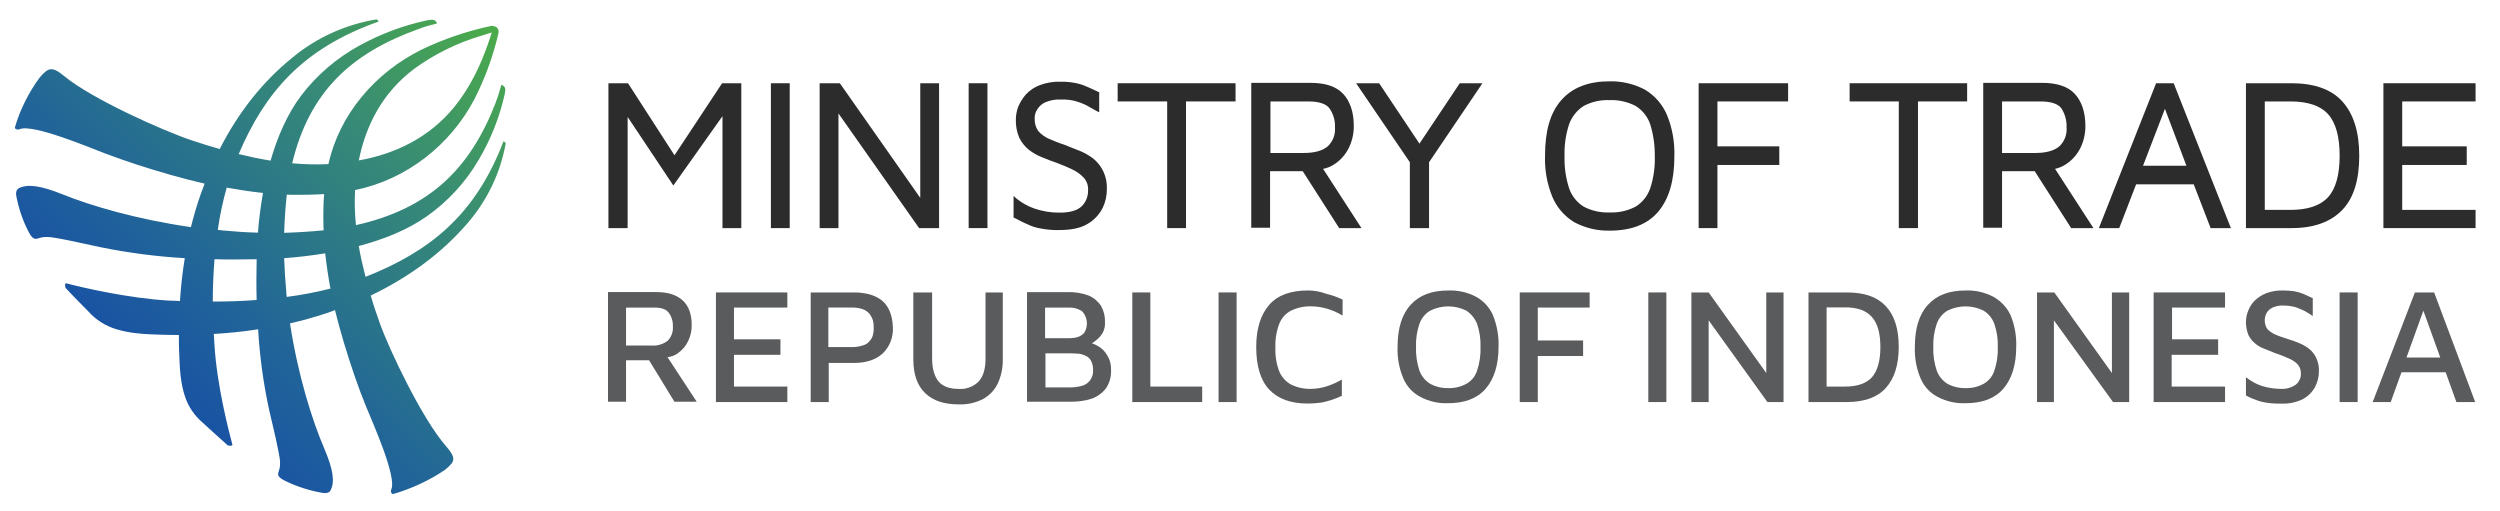 <?xml version="1.0" encoding="UTF-8"?>
<svg xmlns="http://www.w3.org/2000/svg" width="132" height="27" viewBox="0 0 132 27" fill="none">
  <path d="M24.617 11.864C25.698 10.641 26.419 9.159 26.701 7.573C26.69 7.536 26.666 7.504 26.632 7.484C26.609 7.472 26.586 7.461 26.574 7.484C25.099 11.352 22.69 13.28 19.3 14.618C19.162 14.083 19.035 13.537 18.943 12.99C20.246 12.645 21.514 12.143 22.54 11.419C23.66 10.627 24.591 9.612 25.272 8.442C25.91 7.369 26.372 6.207 26.643 4.998C26.713 4.708 26.678 4.607 26.574 4.529C26.563 4.518 26.54 4.507 26.528 4.496C26.482 4.462 26.459 4.496 26.448 4.552C26.372 4.846 26.28 5.137 26.171 5.421C24.822 8.91 22.678 11.017 18.793 11.887C18.732 11.272 18.716 10.653 18.747 10.036C21.479 9.479 23.785 7.64 25.041 5.254C25.611 4.137 26.041 2.958 26.321 1.742C26.335 1.685 26.332 1.625 26.311 1.57C26.291 1.514 26.254 1.466 26.205 1.43C26.18 1.408 26.147 1.396 26.113 1.397C26.049 1.365 25.975 1.357 25.906 1.375C24.648 1.645 23.429 2.06 22.275 2.612C19.808 3.827 17.917 6.045 17.341 8.665C16.703 8.695 16.063 8.68 15.427 8.621C16.326 4.886 18.494 2.824 22.102 1.531C22.393 1.418 22.694 1.329 23.001 1.263C23.047 1.252 23.093 1.219 23.058 1.185C23.047 1.174 23.035 1.152 23.024 1.14C22.943 1.04 22.839 1.018 22.54 1.074C21.291 1.344 20.09 1.793 18.978 2.406C17.771 3.067 16.722 3.967 15.9 5.048C15.162 6.029 14.643 7.244 14.286 8.481C13.721 8.392 13.156 8.269 12.603 8.136C13.986 4.881 15.981 2.562 19.969 1.146C19.992 1.135 19.992 1.113 19.969 1.09C19.948 1.058 19.915 1.034 19.877 1.023C18.236 1.295 16.702 1.992 15.439 3.041C13.871 4.312 12.603 5.906 11.6 7.868C11.105 7.723 10.609 7.578 10.125 7.411C8.649 6.921 4.845 5.226 3.381 4.011C2.92 3.632 2.701 3.576 2.448 3.743C2.314 3.848 2.195 3.968 2.09 4.1C1.506 4.896 1.065 5.782 0.788 6.72C0.765 6.798 0.903 6.876 1.041 6.82C1.721 6.53 4.684 7.768 5.548 8.102C6.102 8.314 6.667 8.504 7.231 8.693C8.407 9.072 9.595 9.418 10.805 9.696C10.736 9.886 10.667 10.064 10.597 10.254C10.39 10.833 10.229 11.413 10.079 11.993C7.231 11.58 4.822 10.878 3.255 10.242C2.159 9.808 1.468 9.696 0.984 9.942C0.903 9.986 0.822 10.12 0.857 10.321C0.978 10.991 1.199 11.641 1.514 12.249C1.779 12.762 1.929 12.595 2.182 12.539C2.54 12.461 2.966 12.572 3.301 12.628C3.969 12.751 4.638 12.918 5.306 13.052C6.773 13.351 8.26 13.545 9.756 13.631C9.629 14.412 9.548 15.17 9.502 15.894C9.306 15.883 9.122 15.872 8.937 15.872C6.759 15.749 4.292 15.17 3.497 14.958C3.416 14.936 3.427 15.159 3.474 15.214C3.831 15.605 4.523 16.296 4.684 16.463C5.068 16.89 5.567 17.206 6.125 17.377C6.84 17.6 7.589 17.645 8.327 17.667C8.672 17.678 9.053 17.689 9.445 17.689C9.445 18.079 9.445 18.458 9.468 18.804C9.491 19.517 9.537 20.242 9.767 20.933C9.944 21.473 10.271 21.955 10.713 22.327C10.886 22.483 11.612 23.151 12.004 23.497C12.061 23.553 12.292 23.553 12.269 23.475C12.061 22.695 11.45 20.32 11.324 18.213C11.312 18.024 11.301 17.823 11.289 17.633C12.038 17.589 12.834 17.511 13.629 17.388C13.713 18.846 13.914 20.296 14.229 21.725C14.378 22.371 14.54 23.007 14.667 23.664C14.736 23.999 14.839 24.411 14.759 24.746C14.701 24.991 14.528 25.136 15.059 25.392C15.688 25.697 16.36 25.911 17.053 26.028C17.272 26.061 17.41 25.983 17.445 25.905C17.698 25.437 17.583 24.779 17.133 23.709C16.476 22.182 15.739 19.841 15.312 17.076C15.935 16.931 16.546 16.764 17.157 16.563C17.341 16.508 17.514 16.441 17.687 16.374C17.975 17.544 18.332 18.704 18.724 19.852C18.909 20.398 19.116 20.944 19.335 21.479C19.669 22.304 20.96 25.169 20.661 25.838C20.603 25.972 20.684 26.106 20.765 26.083C21.73 25.803 22.644 25.378 23.473 24.824C23.61 24.723 23.734 24.607 23.842 24.478C24.015 24.244 23.958 24.032 23.566 23.575C22.309 22.159 20.557 18.481 20.05 17.054C19.877 16.574 19.715 16.095 19.577 15.605C21.62 14.618 23.291 13.381 24.617 11.864ZM21.873 3.632C22.923 2.867 24.101 2.283 25.355 1.904C25.562 1.837 25.758 1.781 25.966 1.715C25.908 1.904 25.85 2.082 25.781 2.272C25.366 3.476 24.801 4.646 23.994 5.639C22.692 7.244 20.894 8.124 18.945 8.47C19.314 6.603 20.213 4.875 21.873 3.632ZM17.113 10.254C17.067 10.811 17.067 11.368 17.078 11.937C17.078 12.015 17.09 12.093 17.09 12.16C16.41 12.227 15.706 12.271 15.003 12.294C15.026 11.614 15.072 10.934 15.142 10.276C15.234 10.276 15.326 10.287 15.407 10.287C15.981 10.293 16.548 10.282 17.113 10.248V10.254ZM11.972 9.908C12.605 10.02 13.239 10.12 13.885 10.187C13.758 10.923 13.666 11.636 13.62 12.283C13.009 12.271 12.398 12.227 11.799 12.171L11.499 12.138C11.605 11.383 11.763 10.637 11.972 9.903V9.908ZM11.234 15.928C11.234 15.203 11.268 14.445 11.326 13.687C12.064 13.71 12.813 13.698 13.551 13.687C13.539 14.401 13.528 15.125 13.551 15.839C12.767 15.9 11.983 15.922 11.234 15.922V15.928ZM15.142 15.683C15.128 15.598 15.12 15.512 15.118 15.426C15.061 14.835 15.026 14.233 15.003 13.631C15.672 13.587 16.41 13.498 17.17 13.375C17.239 13.999 17.332 14.612 17.447 15.237C16.689 15.429 15.919 15.576 15.142 15.677V15.683Z" fill="url(#paint0_linear_3551_3962)"></path>
  <path d="M35.613 8.199L33.159 4.395H32.125V12.044H33.139V6.174L35.552 9.794L38.147 6.133V12.044H39.141V4.395H38.127L35.613 8.199Z" fill="#2C2C2C"></path>
  <path d="M41.697 4.395H40.703V12.044H41.697V4.395Z" fill="#2C2C2C"></path>
  <path d="M48.59 10.448L44.372 4.435L44.332 4.395H43.277V12.044H44.271V5.99L48.529 12.044H49.583V4.395H48.59V10.448Z" fill="#2C2C2C"></path>
  <path d="M52.138 4.395H51.145V12.044H52.138V4.395Z" fill="#2C2C2C"></path>
  <path d="M57.713 8.363C57.488 8.195 57.243 8.058 56.983 7.954C56.719 7.852 56.456 7.75 56.212 7.647C55.888 7.545 55.604 7.423 55.361 7.32C55.151 7.225 54.965 7.085 54.813 6.911C54.684 6.719 54.62 6.489 54.631 6.257C54.625 6.082 54.675 5.91 54.773 5.766C54.875 5.603 55.023 5.475 55.199 5.398C55.462 5.288 55.746 5.239 56.03 5.255C56.283 5.247 56.535 5.274 56.78 5.336C56.968 5.389 57.151 5.457 57.328 5.541C57.49 5.643 57.672 5.725 57.875 5.848L58.037 5.929V4.866L57.977 4.846C57.733 4.723 57.53 4.641 57.348 4.559C57.153 4.474 56.949 4.412 56.74 4.375C56.492 4.331 56.241 4.31 55.989 4.314C55.616 4.303 55.244 4.365 54.894 4.498C54.617 4.602 54.367 4.77 54.164 4.989C53.996 5.184 53.86 5.405 53.759 5.643C53.679 5.859 53.638 6.088 53.637 6.318C53.627 6.648 53.689 6.976 53.82 7.279C53.942 7.524 54.115 7.741 54.327 7.913C54.538 8.074 54.77 8.205 55.016 8.302C55.259 8.404 55.523 8.506 55.766 8.588C56.05 8.691 56.334 8.813 56.598 8.936C56.833 9.045 57.047 9.198 57.226 9.386C57.307 9.477 57.368 9.584 57.407 9.7C57.445 9.816 57.459 9.939 57.449 10.061C57.453 10.217 57.424 10.372 57.364 10.517C57.305 10.661 57.217 10.791 57.105 10.899C56.861 11.124 56.476 11.227 55.949 11.227C55.486 11.232 55.027 11.156 54.59 11.002C54.26 10.883 53.952 10.71 53.678 10.49L53.516 10.347V11.492L53.577 11.513C53.82 11.636 54.043 11.758 54.246 11.84C54.469 11.951 54.709 12.027 54.955 12.065C55.269 12.127 55.589 12.155 55.908 12.147C56.557 12.147 57.064 12.045 57.429 11.82C57.766 11.621 58.04 11.331 58.22 10.981C58.373 10.663 58.449 10.312 58.443 9.959C58.454 9.654 58.393 9.35 58.266 9.073C58.14 8.796 57.95 8.553 57.713 8.363Z" fill="#2C2C2C"></path>
  <path d="M59.012 5.356H61.627V12.044H62.621V5.356H65.237V4.395H59.012V5.356Z" fill="#2C2C2C"></path>
  <path d="M70.426 8.69C70.752 8.485 71.018 8.195 71.196 7.852C71.388 7.479 71.485 7.065 71.48 6.645C71.48 5.909 71.278 5.336 70.912 4.948C70.548 4.559 69.96 4.375 69.209 4.375H66.066V12.024H67.06V9.038H68.784L70.71 12.045H71.886L69.858 8.915C70.06 8.878 70.253 8.802 70.426 8.69ZM70.487 6.727C70.502 6.913 70.475 7.099 70.409 7.273C70.342 7.447 70.237 7.603 70.102 7.729C69.838 7.954 69.412 8.077 68.844 8.077H67.08V5.357H69.108C69.635 5.357 70 5.479 70.183 5.704C70.397 6 70.504 6.361 70.487 6.727Z" fill="#2C2C2C"></path>
  <path d="M74.947 7.585L72.818 4.395H71.602L74.44 8.567V12.044H75.454V8.567L78.273 4.395H77.076L74.947 7.585Z" fill="#2C2C2C"></path>
  <path d="M86.87 4.744C86.29 4.433 85.641 4.278 84.984 4.294C83.869 4.294 83.017 4.621 82.429 5.296C81.841 5.971 81.578 6.932 81.578 8.221C81.551 8.963 81.683 9.702 81.963 10.389C82.197 10.947 82.6 11.416 83.115 11.729C83.694 12.04 84.344 12.195 85 12.178C86.115 12.178 86.987 11.851 87.555 11.176C88.123 10.501 88.407 9.54 88.407 8.252C88.431 7.51 88.3 6.771 88.022 6.084C87.788 5.526 87.385 5.056 86.87 4.744ZM87.373 8.252C87.391 8.828 87.309 9.402 87.129 9.949C86.99 10.35 86.718 10.689 86.359 10.911C85.934 11.133 85.458 11.239 84.98 11.217C84.508 11.237 84.04 11.131 83.621 10.911C83.262 10.689 82.99 10.35 82.851 9.949C82.674 9.402 82.592 8.827 82.608 8.252C82.589 7.676 82.671 7.101 82.851 6.554C82.996 6.157 83.267 5.819 83.621 5.593C84.04 5.372 84.508 5.267 84.98 5.286C85.458 5.267 85.933 5.373 86.359 5.593C86.718 5.814 86.99 6.154 87.129 6.554C87.299 7.103 87.381 7.676 87.373 8.252Z" fill="#2C2C2C"></path>
  <path d="M89.688 12.044H90.681V8.71H93.946V7.728H90.681V5.356H94.412V4.395H89.688V12.044Z" fill="#2C2C2C"></path>
  <path d="M97.66 5.356H100.256V12.044H101.269V5.356H103.865V4.395H97.66V5.356Z" fill="#2C2C2C"></path>
  <path d="M109.054 8.69C109.38 8.485 109.646 8.195 109.825 7.852C110.016 7.479 110.113 7.065 110.108 6.645C110.108 5.909 109.906 5.336 109.541 4.948C109.176 4.559 108.588 4.375 107.837 4.375H104.715V12.024H105.708V9.038H107.432L109.358 12.045H110.534L108.507 8.915C108.701 8.875 108.887 8.798 109.054 8.69ZM109.115 6.727C109.13 6.913 109.104 7.099 109.037 7.273C108.97 7.447 108.865 7.603 108.73 7.729C108.466 7.954 108.04 8.077 107.472 8.077H105.708V5.357H107.756C108.284 5.357 108.649 5.479 108.831 5.704C109.03 6.007 109.129 6.365 109.115 6.727Z" fill="#2C2C2C"></path>
  <path d="M113.842 4.395L110.82 12.044H111.895L112.787 9.733H115.829L116.721 12.044H117.791L114.77 4.395H113.842ZM115.443 8.751H113.152L114.308 5.744L115.443 8.751Z" fill="#2C2C2C"></path>
  <path d="M120.999 4.395H118.586V12.044H120.999C122.175 12.044 123.067 11.716 123.675 11.082C124.284 10.448 124.568 9.487 124.568 8.219C124.568 6.951 124.263 6.01 123.675 5.356C123.087 4.701 122.155 4.395 120.999 4.395ZM123.533 8.219C123.533 9.221 123.331 9.958 122.925 10.408C122.52 10.857 121.851 11.082 120.938 11.082H119.58V5.356H120.938C121.851 5.356 122.52 5.581 122.925 6.031C123.331 6.481 123.533 7.227 123.533 8.219Z" fill="#2C2C2C"></path>
  <path d="M130.71 5.356V4.395H125.844V12.044H130.71V11.082H126.837V8.71H130.244V7.728H126.837V5.356H130.71Z" fill="#2C2C2C"></path>
  <path d="M35.812 18.633C36.04 18.471 36.221 18.253 36.339 17.999C36.464 17.737 36.526 17.45 36.522 17.16C36.522 16.588 36.36 16.138 36.035 15.851C35.711 15.565 35.265 15.422 34.656 15.422H32.102V21.21H33.055V19.021H34.271L35.609 21.21H36.785L35.245 18.858C35.451 18.839 35.648 18.761 35.812 18.633ZM33.075 16.24H34.555C34.92 16.24 35.163 16.322 35.305 16.506C35.463 16.717 35.542 16.978 35.528 17.242C35.539 17.381 35.519 17.522 35.47 17.652C35.421 17.783 35.344 17.901 35.245 17.999C34.999 18.182 34.697 18.269 34.393 18.244H33.055V16.24H33.075Z" fill="#5A5B5D"></path>
  <path d="M37.801 21.229H41.572V20.411H38.754V18.734H41.207V17.916H38.754V16.239H41.572V15.441H37.801V21.229Z" fill="#5A5B5D"></path>
  <path d="M46.596 15.891C46.231 15.585 45.724 15.441 45.076 15.441H42.805V21.229H43.758V19.164H45.076C45.724 19.164 46.231 19 46.596 18.673C46.783 18.495 46.928 18.279 47.023 18.039C47.117 17.798 47.159 17.54 47.144 17.282C47.124 16.669 46.941 16.198 46.596 15.891ZM46.09 17.691C46.057 17.814 45.994 17.927 45.907 18.018C45.813 18.132 45.685 18.211 45.542 18.243C45.346 18.306 45.14 18.334 44.934 18.325H43.737V16.239H44.934C45.14 16.23 45.346 16.258 45.542 16.321C45.683 16.368 45.809 16.453 45.907 16.566C45.987 16.671 46.049 16.788 46.09 16.914C46.123 17.041 46.137 17.172 46.13 17.303C46.138 17.433 46.124 17.565 46.09 17.691Z" fill="#5A5B5D"></path>
  <path d="M52.035 18.939C52.035 19.491 51.913 19.88 51.67 20.145C51.532 20.283 51.367 20.389 51.184 20.456C51.003 20.523 50.808 20.549 50.615 20.534C50.149 20.534 49.784 20.411 49.561 20.145C49.338 19.88 49.216 19.471 49.216 18.939V15.441H48.223V18.959C48.223 19.757 48.425 20.35 48.851 20.759C49.277 21.168 49.865 21.352 50.636 21.352C51.063 21.366 51.487 21.274 51.873 21.086C52.211 20.909 52.487 20.63 52.663 20.289C52.861 19.874 52.958 19.419 52.947 18.959V15.441H52.035V18.939Z" fill="#5A5B5D"></path>
  <path d="M57.998 18.287C57.889 18.221 57.774 18.166 57.653 18.124C57.725 18.083 57.794 18.035 57.856 17.98C57.991 17.878 58.108 17.754 58.201 17.612C58.309 17.427 58.359 17.213 58.343 16.999C58.353 16.706 58.283 16.416 58.14 16.16C57.982 15.916 57.757 15.723 57.491 15.608C57.128 15.472 56.742 15.41 56.356 15.424H54.227V21.212H56.554C56.925 21.214 57.295 21.159 57.649 21.048C57.947 20.942 58.208 20.75 58.4 20.496C58.588 20.213 58.681 19.876 58.663 19.535C58.676 19.261 58.605 18.989 58.46 18.758C58.349 18.563 58.19 18.401 57.998 18.287ZM55.2 16.242H56.416C56.666 16.226 56.915 16.291 57.126 16.426C57.271 16.575 57.362 16.77 57.384 16.977C57.406 17.185 57.358 17.395 57.248 17.571C57.155 17.676 57.036 17.754 56.903 17.796C56.765 17.837 56.621 17.857 56.477 17.858H55.18V16.242H55.2ZM57.552 20.087C57.445 20.227 57.295 20.328 57.126 20.373C56.941 20.422 56.75 20.449 56.558 20.455H55.2V18.655H56.538C56.68 18.655 56.822 18.676 56.964 18.676C57.098 18.695 57.228 18.736 57.349 18.799C57.465 18.854 57.558 18.948 57.613 19.064C57.682 19.204 57.717 19.358 57.714 19.514C57.732 19.719 57.674 19.923 57.552 20.087Z" fill="#5A5B5D"></path>
  <path d="M60.738 15.441H59.785V21.229H63.475V20.411H60.738V15.441Z" fill="#5A5B5D"></path>
  <path d="M65.293 15.441H64.34V21.229H65.293V15.441Z" fill="#5A5B5D"></path>
  <path d="M69.066 15.336C68.153 15.336 67.464 15.581 67.017 16.093C66.571 16.604 66.328 17.34 66.328 18.322C66.328 19.304 66.551 20.081 67.017 20.572C67.484 21.063 68.153 21.308 69.066 21.308C69.268 21.308 69.471 21.288 69.674 21.267C69.877 21.247 70.079 21.185 70.282 21.124C70.476 21.061 70.666 20.986 70.85 20.899V20.04C70.587 20.193 70.308 20.316 70.019 20.408C69.762 20.487 69.496 20.529 69.228 20.531C68.863 20.543 68.502 20.465 68.173 20.306C67.891 20.154 67.669 19.908 67.545 19.61C67.393 19.213 67.324 18.788 67.342 18.363C67.323 17.931 67.392 17.499 67.545 17.095C67.663 16.793 67.886 16.546 68.173 16.399C68.502 16.242 68.864 16.165 69.228 16.174C69.509 16.177 69.789 16.218 70.059 16.297C70.351 16.381 70.631 16.505 70.89 16.665V15.817C70.611 15.684 70.319 15.581 70.019 15.51C69.713 15.396 69.391 15.337 69.066 15.336Z" fill="#5A5B5D"></path>
  <path d="M77.928 15.665C77.478 15.431 76.975 15.318 76.468 15.338C75.596 15.338 74.947 15.584 74.481 16.095C74.015 16.606 73.792 17.343 73.792 18.324C73.771 18.892 73.875 19.458 74.096 19.981C74.276 20.406 74.599 20.754 75.008 20.963C75.452 21.195 75.948 21.308 76.448 21.29C77.32 21.29 77.989 21.044 78.435 20.533C78.881 20.022 79.124 19.285 79.124 18.304C79.143 17.729 79.039 17.157 78.82 16.627C78.636 16.216 78.322 15.878 77.928 15.665ZM77.989 19.572C77.894 19.868 77.691 20.116 77.421 20.267C77.129 20.425 76.8 20.503 76.468 20.492C76.137 20.5 75.809 20.423 75.515 20.267C75.255 20.105 75.055 19.86 74.947 19.572C74.814 19.17 74.752 18.748 74.765 18.324C74.75 17.907 74.812 17.491 74.947 17.097C75.049 16.805 75.25 16.558 75.515 16.402C75.811 16.254 76.138 16.177 76.468 16.177C76.799 16.177 77.125 16.254 77.421 16.402C77.676 16.57 77.874 16.812 77.989 17.097C78.123 17.492 78.185 17.907 78.171 18.324C78.186 18.748 78.124 19.171 77.989 19.572Z" fill="#5A5B5D"></path>
  <path d="M80.242 21.229H81.195V18.796H83.588V17.977H81.195V16.239H83.933V15.441H80.242V21.229Z" fill="#5A5B5D"></path>
  <path d="M87.984 15.441H87.031V21.229H87.984V15.441Z" fill="#5A5B5D"></path>
  <path d="M93.259 19.695L90.217 15.441H89.305V21.229H90.217V16.914L93.32 21.229H94.171V15.441H93.259V19.695Z" fill="#5A5B5D"></path>
  <path d="M97.5 15.441H95.488V21.229H97.496C98.428 21.229 99.118 20.984 99.564 20.493C100.01 20.002 100.253 19.287 100.253 18.325C100.253 17.364 100.03 16.648 99.564 16.157C99.097 15.666 98.433 15.441 97.5 15.441ZM98.838 19.921C98.534 20.248 98.067 20.411 97.419 20.411H96.445V16.229H97.419C98.067 16.229 98.534 16.392 98.838 16.74C99.142 17.088 99.284 17.599 99.284 18.335C99.284 19.072 99.122 19.593 98.838 19.921Z" fill="#5A5B5D"></path>
  <path d="M105.241 15.665C104.79 15.431 104.287 15.318 103.781 15.338C102.909 15.338 102.26 15.584 101.794 16.095C101.327 16.606 101.104 17.343 101.104 18.324C101.084 18.892 101.187 19.458 101.408 19.981C101.588 20.406 101.911 20.754 102.321 20.963C102.771 21.197 103.274 21.31 103.781 21.29C104.653 21.29 105.322 21.044 105.768 20.533C106.214 20.022 106.457 19.285 106.457 18.304C106.476 17.729 106.372 17.157 106.153 16.627C105.955 16.219 105.636 15.883 105.241 15.665ZM105.301 19.572C105.206 19.868 105.003 20.116 104.734 20.267C104.441 20.425 104.112 20.503 103.781 20.492C103.449 20.5 103.121 20.423 102.828 20.267C102.567 20.105 102.368 19.86 102.26 19.572C102.126 19.17 102.064 18.748 102.077 18.324C102.062 17.907 102.124 17.491 102.26 17.097C102.361 16.805 102.562 16.558 102.828 16.402C103.124 16.254 103.45 16.177 103.781 16.177C104.111 16.177 104.437 16.254 104.734 16.402C104.994 16.564 105.193 16.808 105.301 17.097C105.435 17.492 105.497 17.907 105.484 18.324C105.499 18.748 105.437 19.171 105.301 19.572Z" fill="#5A5B5D"></path>
  <path d="M111.509 19.695L108.467 15.441H107.555V21.229H108.447V16.914L111.569 21.229H112.421V15.441H111.509V19.695Z" fill="#5A5B5D"></path>
  <path d="M113.711 21.229H117.482V20.411H114.664V18.734H117.117V17.916H114.684V16.239H117.482V15.441H113.711V21.229Z" fill="#5A5B5D"></path>
  <path d="M121.932 18.426C121.771 18.3 121.594 18.196 121.405 18.119C121.2 18.032 120.99 17.957 120.776 17.894C120.533 17.812 120.33 17.751 120.148 17.669C119.99 17.6 119.845 17.503 119.722 17.383C119.632 17.251 119.581 17.096 119.578 16.936C119.574 16.776 119.617 16.618 119.701 16.483C119.788 16.362 119.908 16.269 120.046 16.217C120.233 16.144 120.435 16.116 120.634 16.135C120.826 16.139 121.017 16.167 121.202 16.217C121.368 16.276 121.53 16.345 121.689 16.421C121.835 16.503 121.977 16.591 122.114 16.687V15.746C121.932 15.665 121.77 15.583 121.628 15.521C121.47 15.459 121.307 15.411 121.141 15.378C120.946 15.352 120.75 15.339 120.553 15.337C120.249 15.327 119.946 15.375 119.661 15.481C119.435 15.568 119.228 15.7 119.053 15.869C118.901 16.02 118.784 16.201 118.708 16.401C118.631 16.582 118.59 16.777 118.586 16.974C118.582 17.211 118.623 17.447 118.708 17.669C118.788 17.843 118.905 17.997 119.053 18.119C119.195 18.245 119.36 18.343 119.539 18.405C119.722 18.487 119.904 18.548 120.087 18.63C120.321 18.706 120.551 18.795 120.776 18.896C120.963 18.964 121.135 19.068 121.283 19.203C121.348 19.267 121.399 19.343 121.434 19.427C121.469 19.512 121.487 19.602 121.486 19.694C121.494 19.81 121.474 19.926 121.428 20.033C121.383 20.14 121.312 20.234 121.222 20.307C120.991 20.469 120.713 20.548 120.431 20.532C120.08 20.531 119.732 20.476 119.397 20.369C119.104 20.265 118.83 20.113 118.586 19.919V20.88C118.761 20.979 118.944 21.061 119.134 21.125C119.324 21.195 119.521 21.243 119.722 21.269C119.97 21.304 120.221 21.318 120.472 21.309C120.865 21.327 121.256 21.242 121.607 21.064C121.874 20.919 122.092 20.698 122.236 20.43C122.372 20.172 122.442 19.884 122.439 19.591C122.447 19.352 122.398 19.113 122.297 18.896C122.212 18.714 122.087 18.553 121.932 18.426Z" fill="#5A5B5D"></path>
  <path d="M124.484 15.441H123.531V21.229H124.484V15.441Z" fill="#5A5B5D"></path>
  <path d="M129.698 21.229H130.691L128.522 15.441H127.508L125.277 21.229H126.23L126.798 19.655H129.13L129.698 21.229ZM127.062 18.877L127.954 16.403L128.846 18.877H127.062Z" fill="#5A5B5D"></path>
  <defs>
    <linearGradient id="paint0_linear_3551_3962" x1="7.66" y1="19.412" x2="25.619" y2="0.841" gradientUnits="userSpaceOnUse">
      <stop stop-color="#1953A3"></stop>
      <stop offset="0.2" stop-color="#20639A"></stop>
      <stop offset="0.66" stop-color="#378B76"></stop>
      <stop offset="1" stop-color="#4CAB48"></stop>
    </linearGradient>
  </defs>
</svg>
